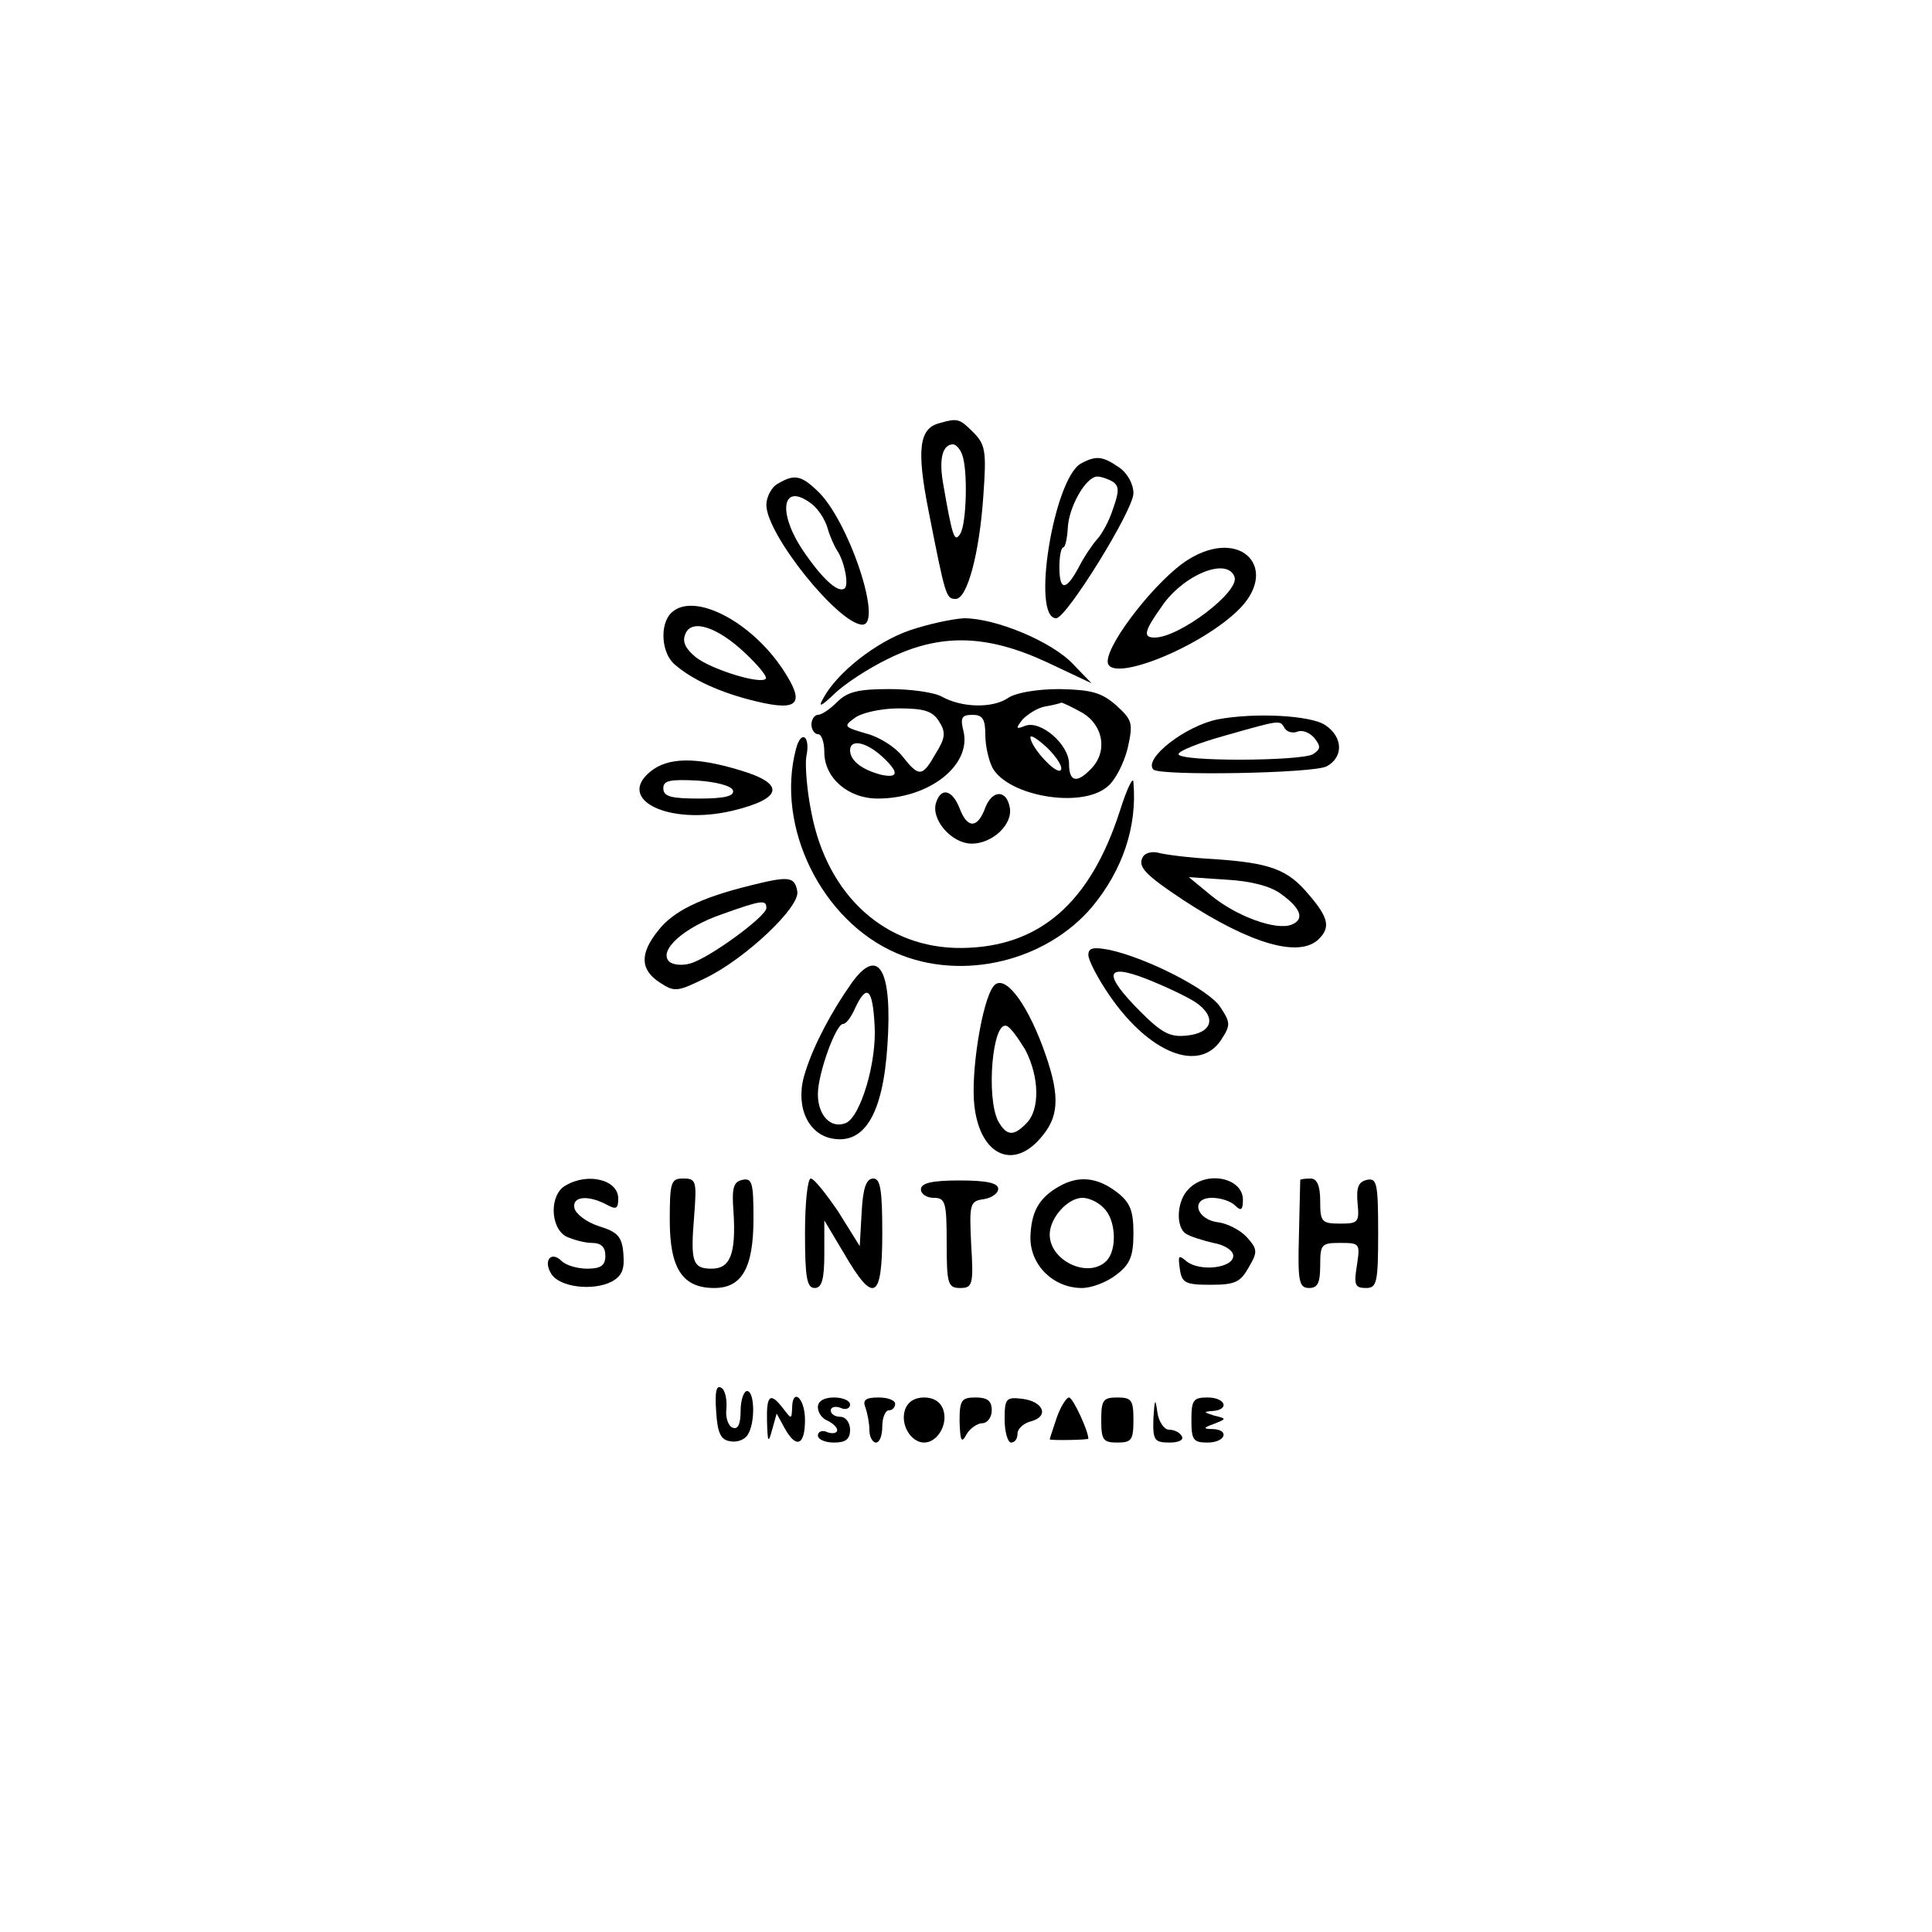 <?xml version="1.0" standalone="no"?>
<!DOCTYPE svg PUBLIC "-//W3C//DTD SVG 20010904//EN"
 "http://www.w3.org/TR/2001/REC-SVG-20010904/DTD/svg10.dtd">
<svg version="1.0" xmlns="http://www.w3.org/2000/svg"
 width="300pt" height="300pt" viewBox="0 0 300 300"
 preserveAspectRatio="xMidYMid meet">
<g transform="translate(0,300) scale(0.1,-0.1)"
fill="#000000" stroke="none">
<path d="M1459 2343 c-32 -8 -36 -41 -17 -137 26 -132 27 -136 42 -136 18 0
37 71 43 161 5 69 3 79 -16 98 -21 21 -24 22 -52 14z m35 -49 c9 -23 7 -107
-3 -123 -9 -14 -12 -6 -27 81 -6 37 0 58 16 58 4 0 11 -7 14 -16z"/>
<path d="M1678 2280 c-42 -25 -77 -240 -38 -240 16 0 120 168 120 194 0 14 -9
31 -22 40 -26 18 -36 19 -60 6z m50 -28 c10 -7 10 -15 0 -43 -6 -19 -18 -40
-25 -47 -7 -8 -20 -27 -28 -43 -20 -37 -30 -37 -30 1 0 17 3 30 6 30 3 0 6 13
7 29 1 33 28 81 46 81 6 0 17 -4 24 -8z"/>
<path d="M1208 2249 c-10 -5 -18 -21 -18 -33 0 -46 112 -185 149 -186 33 0
-22 164 -70 208 -25 24 -36 26 -61 11z m53 -32 c9 -7 20 -23 24 -37 4 -14 11
-29 15 -35 11 -16 19 -55 11 -59 -10 -7 -35 16 -64 59 -41 61 -32 108 14 72z"/>
<path d="M1845 2131 c-47 -29 -125 -128 -125 -158 0 -35 137 18 200 77 70 65
8 133 -75 81z m72 -27 c8 -23 -86 -94 -124 -94 -18 0 -17 9 10 47 33 50 103
79 114 47z"/>
<path d="M1042 2048 c-18 -18 -15 -63 6 -80 26 -23 71 -44 126 -57 66 -16 77
-4 42 49 -50 76 -140 122 -174 88z m116 -63 c20 -19 34 -36 31 -39 -8 -9 -83
14 -108 33 -16 13 -22 24 -17 36 9 25 50 12 94 -30z"/>
<path d="M1412 2021 c-52 -18 -113 -66 -134 -106 -8 -14 -3 -12 17 7 15 15 53
40 84 55 81 40 153 38 246 -5 l70 -33 -29 30 c-33 35 -120 71 -169 71 -18 -1
-56 -9 -85 -19z"/>
<path d="M1300 1910 c-11 -11 -24 -20 -30 -20 -5 0 -10 -7 -10 -15 0 -8 5 -15
10 -15 6 0 10 -13 10 -28 0 -40 37 -72 83 -72 80 0 146 52 133 105 -5 20 -3
25 14 25 16 0 20 -7 20 -31 0 -17 5 -39 11 -51 24 -44 137 -64 178 -30 12 9
26 36 32 60 9 40 7 44 -18 67 -23 20 -39 24 -88 25 -36 0 -69 -6 -80 -14 -24
-16 -71 -15 -102 2 -12 7 -49 12 -82 12 -48 0 -65 -4 -81 -20z m381 -17 c33
-20 39 -61 13 -87 -22 -23 -34 -20 -34 8 0 30 -44 68 -68 59 -15 -6 -15 -4 -4
10 8 8 23 18 35 20 12 2 24 5 25 6 2 0 17 -7 33 -16z m-223 -13 c11 -17 10
-26 -5 -50 -21 -37 -26 -37 -52 -4 -11 14 -36 30 -56 35 -34 10 -36 11 -18 24
10 8 41 15 68 15 40 0 53 -4 63 -20z m189 -76 c-7 -7 -46 35 -47 51 0 5 12 -3
27 -17 15 -15 24 -30 20 -34z m-277 21 c26 -24 26 -34 -2 -28 -30 8 -48 22
-48 38 0 18 25 13 50 -10z"/>
<path d="M1891 1883 c-50 -10 -116 -61 -100 -78 11 -10 248 -6 269 5 26 14 26
45 -2 64 -22 15 -108 20 -167 9z m104 -14 c4 -6 13 -8 20 -5 8 3 19 -2 26 -10
10 -13 10 -17 -2 -25 -18 -11 -209 -12 -209 0 0 5 33 18 73 29 88 25 84 24 92
11z"/>
<path d="M1236 1837 c-32 -121 40 -267 156 -317 102 -44 232 -13 304 72 47 57
70 124 64 193 0 11 -10 -9 -21 -44 -46 -143 -125 -212 -246 -213 -117 -1 -208
80 -233 210 -7 34 -10 73 -8 87 7 32 -8 43 -16 12z"/>
<path d="M1010 1802 c-54 -44 29 -84 127 -61 79 19 83 42 12 63 -69 21 -112
20 -139 -2z m128 -29 c3 -9 -12 -13 -52 -13 -44 0 -56 3 -56 16 0 12 10 14 52
12 30 -2 53 -8 56 -15z"/>
<path d="M1454 1755 c-10 -26 23 -65 55 -65 32 0 64 30 59 56 -5 28 -27 28
-38 0 -12 -33 -28 -33 -40 -1 -11 28 -28 33 -36 10z"/>
<path d="M1775 1670 c-9 -15 1 -27 63 -68 104 -68 180 -90 210 -60 18 18 15
33 -15 68 -33 40 -60 50 -148 56 -38 2 -77 7 -87 10 -9 2 -19 0 -23 -6z m214
-58 c32 -23 37 -40 16 -48 -24 -9 -85 13 -125 46 l-34 28 59 -4 c37 -2 68 -10
84 -22z"/>
<path d="M1165 1625 c-77 -19 -120 -40 -143 -70 -29 -36 -28 -61 3 -81 23 -15
27 -14 72 8 61 30 146 110 141 134 -4 23 -13 24 -73 9z m25 -35 c0 -13 -89
-78 -118 -86 -13 -4 -28 -2 -33 3 -17 17 23 53 81 73 64 23 70 23 70 10z"/>
<path d="M1690 1517 c0 -8 15 -37 33 -63 62 -90 139 -120 173 -69 15 23 15 27
-1 51 -17 27 -113 76 -172 89 -26 5 -33 3 -33 -8z m166 -73 c34 -23 27 -48
-13 -52 -26 -3 -39 4 -72 37 -59 59 -55 76 9 51 28 -11 62 -27 76 -36z"/>
<path d="M1322 1473 c-31 -44 -58 -95 -71 -136 -17 -49 0 -94 37 -104 53 -13
83 35 90 144 8 118 -14 155 -56 96z m36 -64 c4 -58 -22 -144 -45 -153 -23 -9
-43 12 -43 45 0 32 28 109 39 109 5 0 13 11 19 25 18 38 27 30 30 -26z"/>
<path d="M1543 1469 c-18 -22 -36 -135 -30 -186 9 -79 63 -102 107 -45 26 32
25 67 -1 137 -27 72 -60 113 -76 94z m49 -99 c22 -42 23 -93 2 -114 -20 -21
-31 -20 -44 3 -19 37 -9 156 13 148 6 -2 18 -19 29 -37z"/>
<path d="M878 1159 c-25 -14 -24 -65 1 -79 11 -5 29 -10 40 -10 14 0 21 -6 21
-20 0 -15 -7 -20 -28 -20 -15 0 -33 5 -40 12 -16 16 -29 1 -16 -20 13 -21 65
-27 94 -12 16 9 20 19 18 43 -2 27 -9 34 -38 43 -19 6 -36 19 -38 28 -4 18 20
21 49 6 16 -9 19 -7 19 9 0 29 -47 41 -82 20z"/>
<path d="M1040 1105 c0 -75 20 -105 69 -105 43 0 61 31 61 108 0 55 -2 63 -17
60 -14 -3 -17 -12 -14 -50 4 -65 -5 -88 -34 -88 -30 0 -33 11 -27 83 4 53 3
57 -17 57 -19 0 -21 -5 -21 -65z"/>
<path d="M1250 1085 c0 -69 3 -85 15 -85 11 0 15 13 15 53 l0 52 31 -52 c46
-79 59 -71 59 32 0 68 -3 85 -14 85 -11 0 -16 -15 -18 -52 l-3 -53 -33 53
c-19 28 -38 52 -43 52 -5 0 -9 -38 -9 -85z"/>
<path d="M1430 1153 c0 -7 9 -13 20 -13 18 0 20 -7 20 -70 0 -64 2 -70 21 -70
19 0 21 5 17 68 -3 63 -2 67 20 70 12 2 22 9 22 16 0 9 -18 13 -60 13 -43 0
-60 -4 -60 -14z"/>
<path d="M1645 1158 c-32 -18 -44 -40 -45 -80 0 -43 36 -78 80 -78 15 0 39 9
54 21 21 16 26 29 26 64 0 35 -5 48 -26 64 -30 23 -59 26 -89 9z m69 -34 c19
-18 21 -65 4 -82 -28 -28 -88 0 -88 41 0 26 28 57 51 57 10 0 25 -7 33 -16z"/>
<path d="M1846 1154 c-19 -18 -21 -60 -4 -70 6 -4 25 -10 42 -14 18 -3 31 -12
31 -20 0 -19 -51 -25 -72 -9 -13 11 -14 10 -11 -11 3 -22 8 -25 48 -25 38 0
46 4 59 27 14 24 14 28 -3 47 -10 11 -30 21 -44 23 -35 4 -44 38 -10 38 13 0
29 -5 36 -12 9 -9 12 -7 12 9 0 34 -56 46 -84 17z"/>
<path d="M2019 1168 c0 -2 -1 -40 -2 -86 -2 -72 0 -82 16 -82 13 0 17 8 17 35
0 33 2 35 31 35 31 0 31 -1 26 -35 -5 -30 -3 -35 14 -35 17 0 19 8 19 86 0 76
-2 85 -17 82 -14 -3 -17 -12 -15 -36 3 -30 1 -32 -27 -32 -29 0 -31 3 -31 35
0 24 -5 35 -15 35 -8 0 -15 -1 -16 -2z"/>
<path d="M1112 809 c2 -34 7 -45 22 -47 10 -2 22 2 27 10 12 18 11 68 -1 68
-5 0 -10 -14 -10 -31 0 -20 -4 -29 -12 -26 -7 2 -12 16 -10 30 1 14 -2 29 -8
32 -8 5 -10 -7 -8 -36z"/>
<path d="M1191 793 c1 -33 2 -35 8 -13 l7 25 12 -22 c18 -33 32 -28 32 12 0
35 -20 51 -20 18 -1 -17 -1 -17 -14 0 -20 26 -26 21 -25 -20z"/>
<path d="M1270 815 c0 -9 7 -18 15 -21 8 -4 15 -10 15 -15 0 -4 -7 -6 -15 -3
-8 4 -15 1 -15 -5 0 -6 11 -11 25 -11 18 0 25 5 25 20 0 11 -7 20 -15 20 -8 0
-15 4 -15 10 0 5 7 7 15 4 8 -4 15 -1 15 5 0 6 -11 11 -25 11 -16 0 -25 -6
-25 -15z"/>
<path d="M1344 814 c3 -9 6 -24 6 -35 0 -10 5 -19 10 -19 6 0 10 11 10 25 0
14 5 25 10 25 6 0 10 5 10 10 0 6 -12 10 -26 10 -20 0 -25 -4 -20 -16z"/>
<path d="M1405 810 c-7 -23 10 -50 30 -50 20 0 37 27 30 50 -4 13 -15 20 -30
20 -15 0 -26 -7 -30 -20z"/>
<path d="M1490 793 c1 -31 3 -35 11 -20 5 9 17 17 24 17 8 0 15 9 15 20 0 15
-7 20 -25 20 -22 0 -25 -4 -25 -37z"/>
<path d="M1560 796 c0 -20 5 -36 10 -36 6 0 10 6 10 14 0 7 9 16 21 19 29 8
19 31 -14 35 -25 3 -27 0 -27 -32z"/>
<path d="M1641 799 c-6 -18 -11 -33 -11 -34 0 -2 60 -1 60 1 0 12 -24 64 -30
64 -4 0 -13 -14 -19 -31z"/>
<path d="M1710 795 c0 -31 3 -35 25 -35 22 0 25 4 25 35 0 31 -3 35 -25 35
-22 0 -25 -4 -25 -35z"/>
<path d="M1791 798 c-1 -34 1 -38 25 -38 14 0 23 4 19 10 -3 6 -12 10 -20 10
-7 0 -16 12 -18 28 -3 22 -4 20 -6 -10z"/>
<path d="M1850 795 c0 -31 3 -35 25 -35 28 0 35 20 8 21 -15 0 -15 2 2 8 20 8
20 8 0 13 -16 5 -17 6 -2 7 27 2 20 21 -8 21 -22 0 -25 -4 -25 -35z"/>
</g>
</svg>
